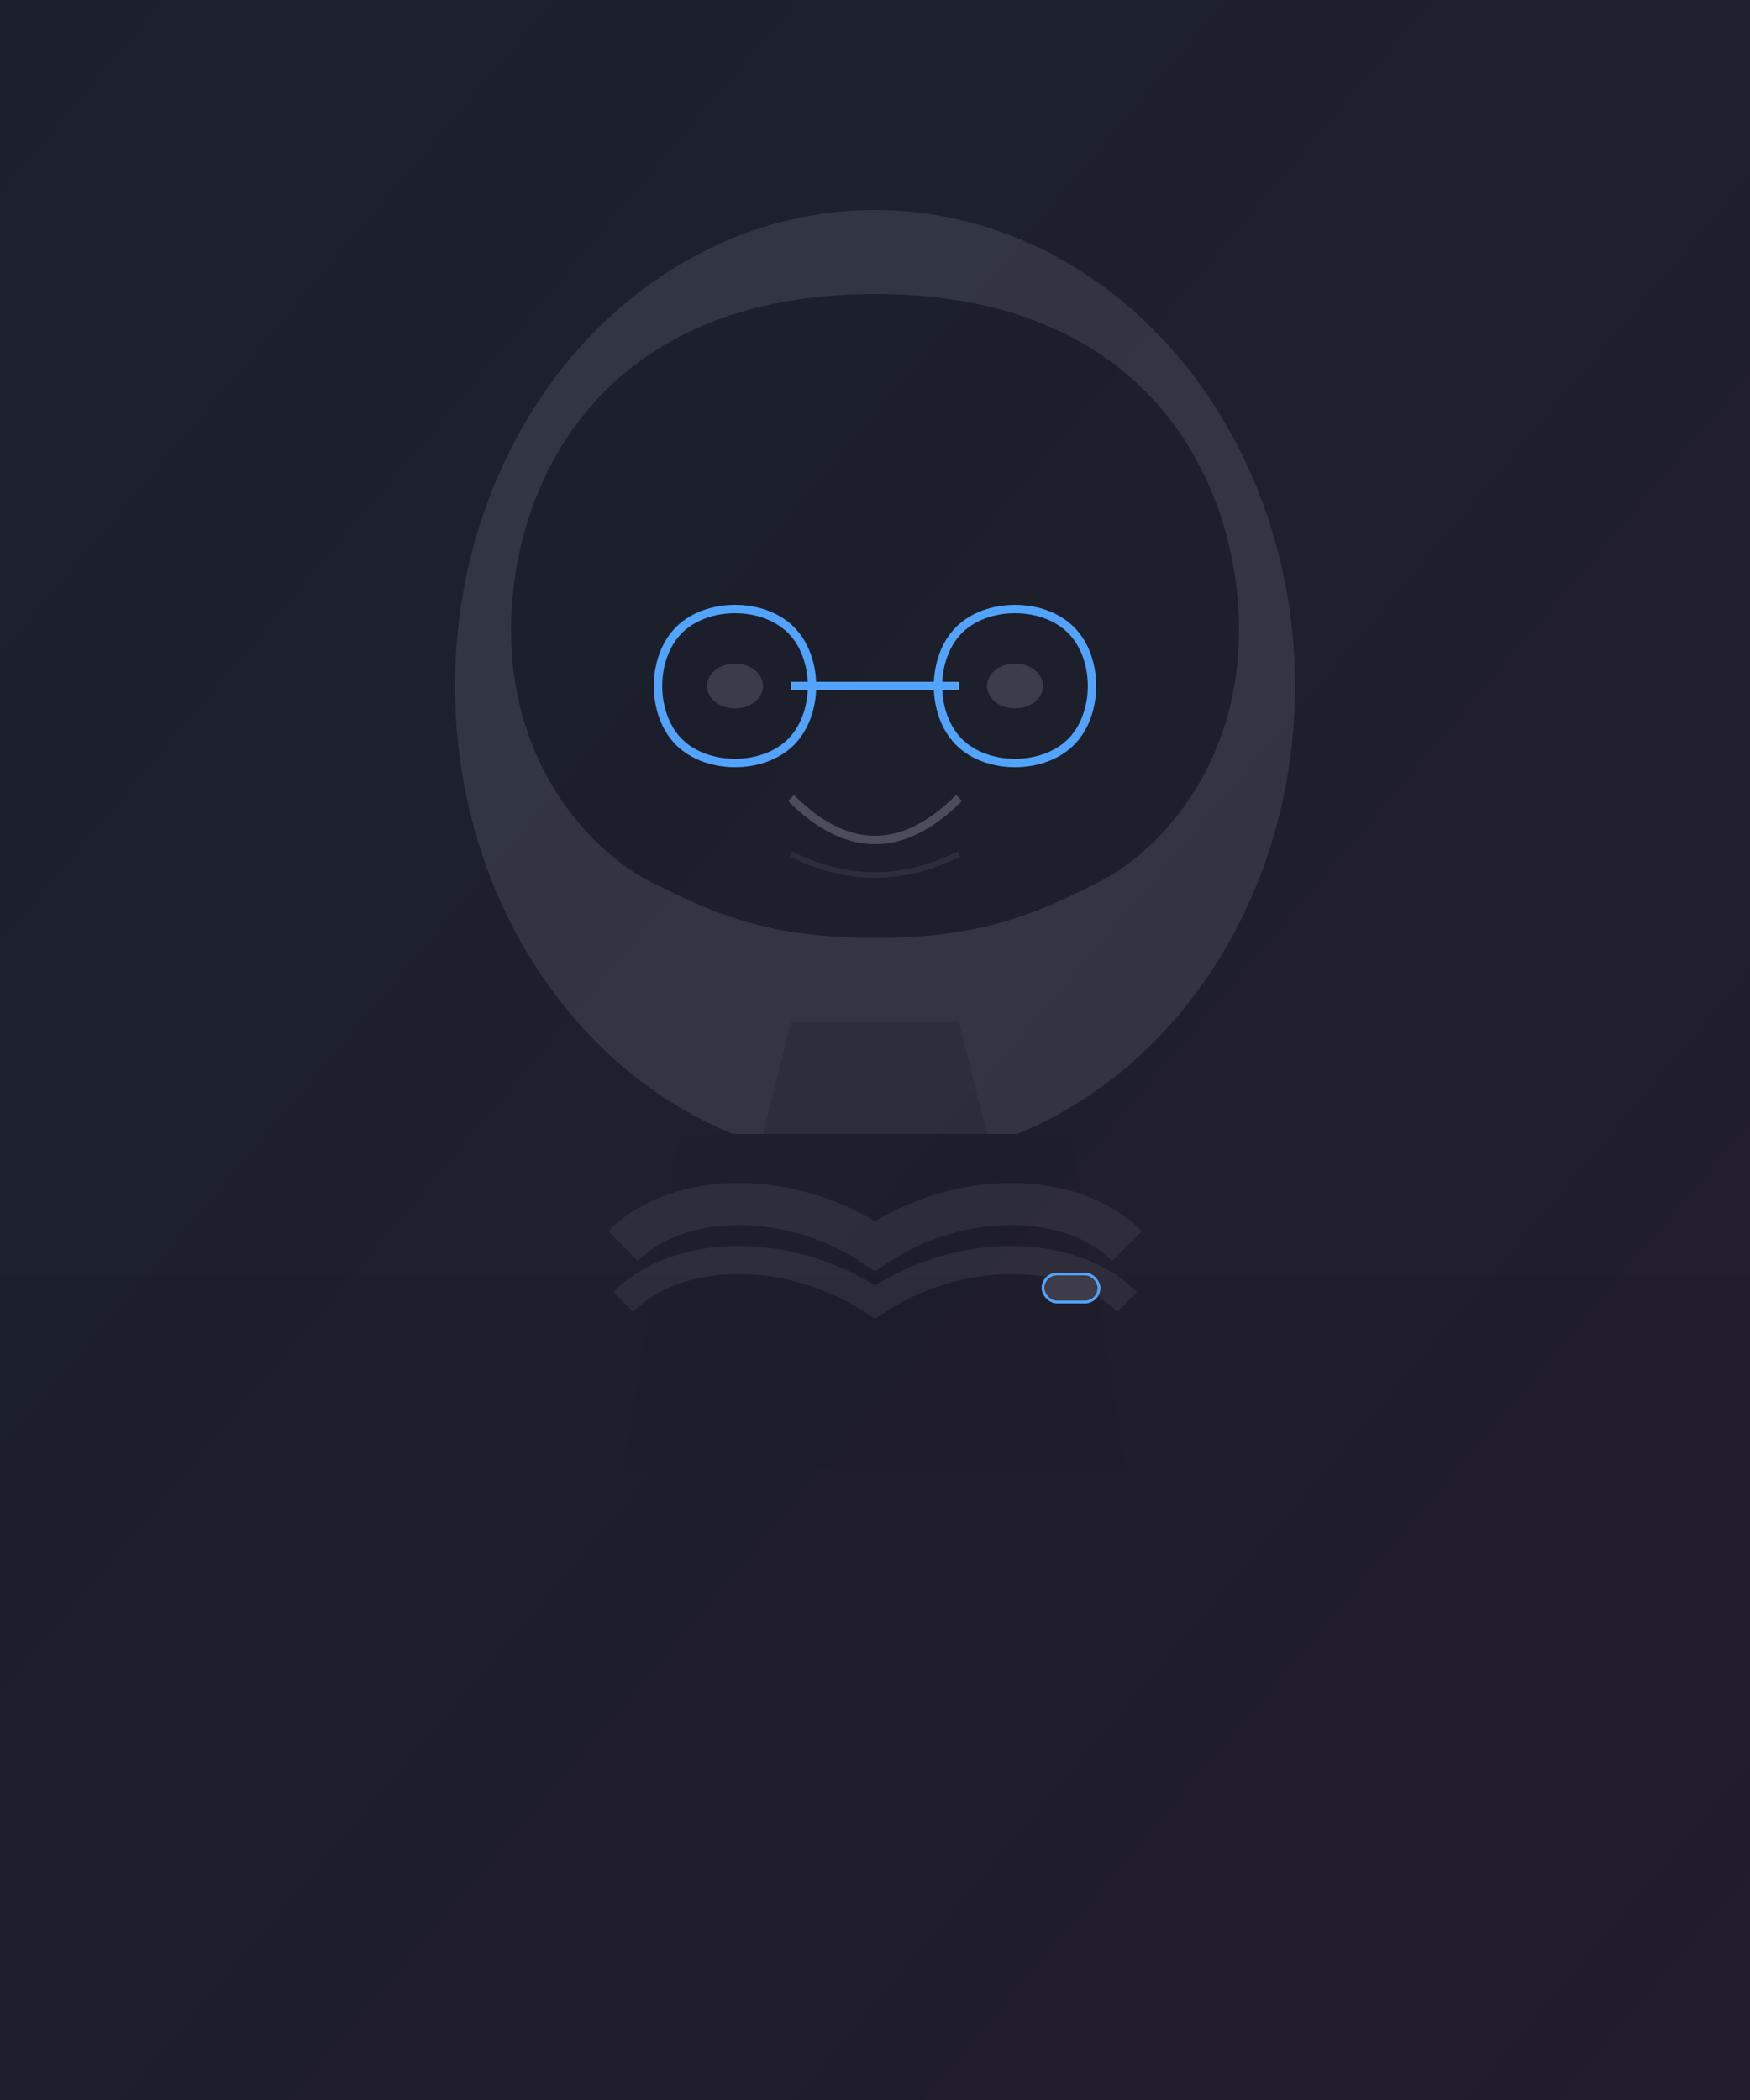 <svg xmlns="http://www.w3.org/2000/svg" xmlns:xlink="http://www.w3.org/1999/xlink" width="500" height="600" viewBox="0 0 500 600">
  <!-- Background with gradient -->
  <rect width="500" height="600" fill="#121212" />
  
  <!-- Stylized portrait based on the uploaded photo -->
  <g transform="translate(50, 20) scale(0.8)">
    <!-- Face shape -->
    <ellipse cx="250" cy="220" rx="150" ry="170" fill="#2a2a2a" />
    
    <!-- Hair -->
    <path d="M250,80 C350,80 380,150 380,200 C380,250 350,280 330,290 C310,300 290,310 250,310 C210,310 190,300 170,290 C150,280 120,250 120,200 C120,150 150,80 250,80 Z" fill="#111" />
    
    <!-- Glasses -->
    <path d="M180,200 C190,190 210,190 220,200 C230,210 230,230 220,240 C210,250 190,250 180,240 C170,230 170,210 180,200 Z" fill="none" stroke="#4ca5ff" stroke-width="3" />
    <path d="M280,200 C290,190 310,190 320,200 C330,210 330,230 320,240 C310,250 290,250 280,240 C270,230 270,210 280,200 Z" fill="none" stroke="#4ca5ff" stroke-width="3" />
    <line x1="220" y1="220" x2="280" y2="220" stroke="#4ca5ff" stroke-width="3" />
    
    <!-- Eyes -->
    <ellipse cx="200" cy="220" rx="10" ry="8" fill="#333" />
    <ellipse cx="300" cy="220" rx="10" ry="8" fill="#333" />
    
    <!-- Smile -->
    <path d="M220,260 C240,280 260,280 280,260" fill="none" stroke="#444" stroke-width="3" />
    
    <!-- Neck -->
    <path d="M220,340 L280,340 L290,380 L210,380 Z" fill="#222" />
    
    <!-- T-shirt -->
    <path d="M180,380 L320,380 L340,500 L160,500 Z" fill="#111" />
    
    <!-- Arms crossed -->
    <path d="M160,420 C180,400 220,400 250,420 C280,400 320,400 340,420" fill="none" stroke="#222" stroke-width="15" />
    <path d="M160,440 C180,420 220,420 250,440 C280,420 320,420 340,440" fill="none" stroke="#222" stroke-width="10" />
    
    <!-- Wristband/watch -->
    <rect x="310" y="430" width="20" height="10" rx="5" ry="5" fill="#333" stroke="#4ca5ff" stroke-width="1" />
    
    <!-- Facial hair suggestion -->
    <path d="M220,280 C240,290 260,290 280,280" fill="none" stroke="#222" stroke-width="2" />
  </g>
  
  <!-- White backdrop effect -->
  <rect x="0" y="0" width="500" height="600" fill="url(#backdropGrad)" opacity="0.05" />
  
  <!-- Subtle gradient overlay -->
  <rect width="500" height="600" fill="url(#grad)" opacity="0.15" />
  
  <!-- Definitions -->
  <defs>
    <linearGradient id="grad" x1="0%" y1="0%" x2="100%" y2="100%">
      <stop offset="0%" style="stop-color:#4ca5ff;stop-opacity:0.7" />
      <stop offset="100%" style="stop-color:#b673f8;stop-opacity:0.7" />
    </linearGradient>
    <linearGradient id="backdropGrad" x1="50%" y1="0%" x2="50%" y2="100%">
      <stop offset="0%" style="stop-color:#ffffff;stop-opacity:0.1" />
      <stop offset="100%" style="stop-color:#ffffff;stop-opacity:0" />
    </linearGradient>
  </defs>
</svg>